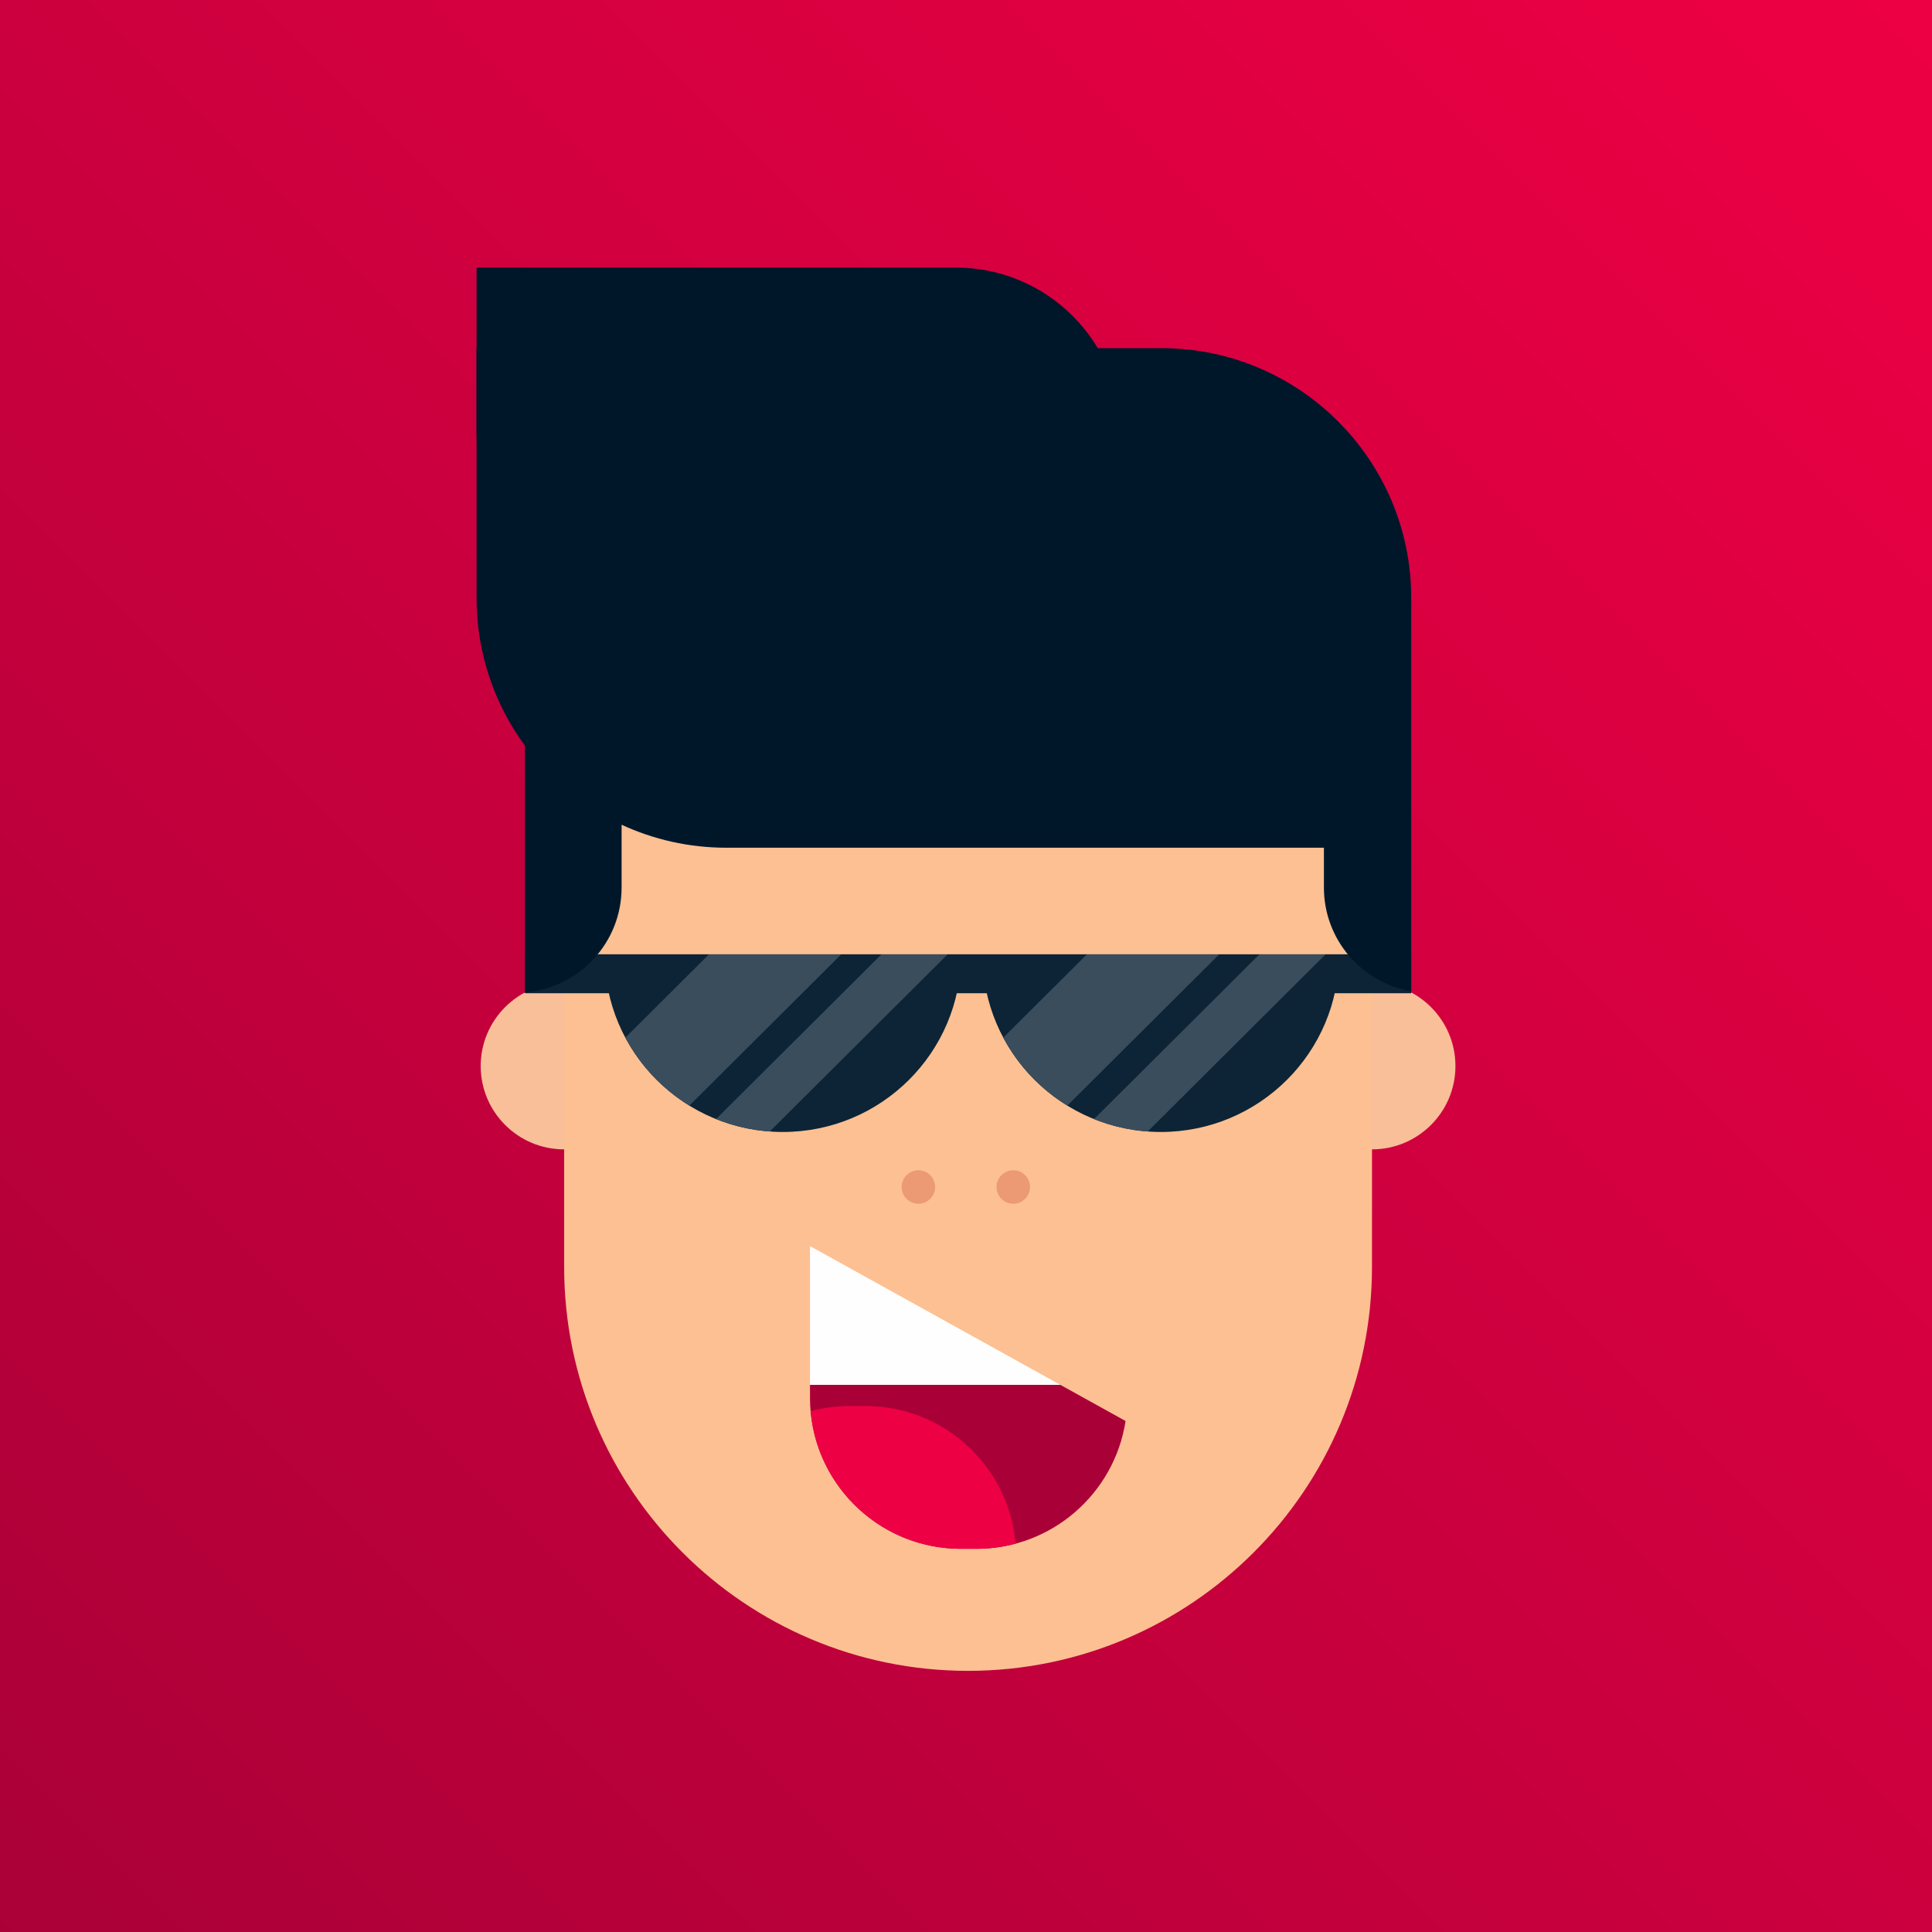 <?xml version="1.0" standalone="no"?><!-- Generator: Gravit.io --><svg xmlns="http://www.w3.org/2000/svg" xmlns:xlink="http://www.w3.org/1999/xlink" style="isolation:isolate" viewBox="0 0 512 512" width="512" height="512"><rect x="0" y="0" width="512" height="512" fill="#333333" stroke="none"/><defs><clipPath id="_clipPath_6h1NeR3Wqz9swfDPLVbzrR2ErqwSWAU5"><rect width="512" height="512"/></clipPath></defs><g clip-path="url(#_clipPath_6h1NeR3Wqz9swfDPLVbzrR2ErqwSWAU5)"><g id="logo"><linearGradient id="_lgradient_0" x1="5.551115123125783e-15%" y1="100%" x2="100%" y2="8.881784197001252e-14%"><stop offset="0%" stop-opacity="1" style="stop-color:rgb(170,0,56)"/><stop offset="100%" stop-opacity="1" style="stop-color:rgb(238,0,68)"/></linearGradient><rect x="0" y="0" width="512" height="512" transform="matrix(1,0,0,1,0,0)" fill="url(#_lgradient_0)"/><g id="head"><g id="ears"><path d=" M 127.388 282.511 C 127.388 270.325 137.282 260.431 149.466 260.431 C 161.652 260.431 171.545 270.325 171.545 282.511 C 171.545 294.696 161.652 304.59 149.466 304.59 C 137.282 304.59 127.388 294.696 127.388 282.511 Z " fill="rgb(249,191,152)"/><path d=" M 341.55 282.511 C 341.55 270.325 351.444 260.431 363.628 260.431 C 375.815 260.431 385.707 270.325 385.707 282.511 C 385.707 294.696 375.815 304.59 363.628 304.59 C 351.444 304.59 341.55 294.696 341.55 282.511 Z " fill="rgb(249,191,152)"/></g><g id="face"><path d=" M 161.991 135.047 L 348.018 135.047 C 356.613 135.047 363.59 142.024 363.59 150.618 L 363.59 335.751 C 363.59 394.829 315.626 442.793 256.548 442.793 L 256.548 442.793 C 197.47 442.793 149.506 394.829 149.506 335.751 L 149.506 147.534 C 149.506 140.643 155.1 135.047 161.991 135.047 Z " fill="rgb(252,192,146)"/></g><g id="mouth"><path d=" M 298.289 376.583 C 295.34 395.752 278.758 410.451 258.768 410.451 L 254.643 410.451 C 232.573 410.451 214.657 392.533 214.657 370.464 L 214.657 367 L 281.002 367 L 298.289 376.583 Z " fill="rgb(170,0,56)"/><path d=" M 269.14 409.089 C 267.387 388.654 250.22 372.606 229.334 372.606 L 225.209 372.606 C 221.622 372.606 218.146 373.079 214.838 373.968 C 216.59 394.403 233.758 410.451 254.643 410.451 L 258.768 410.451 C 262.355 410.451 265.832 409.978 269.14 409.089 Z " fill="rgb(238,0,68)"/><path d=" M 214.657 330.221 L 214.657 367 L 281.002 367 L 214.657 330.221 Z " fill="rgb(255,254,255)"/></g><g id="nose"><path d=" M 264.09 314.568 C 264.09 312.118 266.078 310.13 268.527 310.13 C 270.975 310.13 272.964 312.118 272.964 314.568 C 272.964 317.017 270.975 319.005 268.527 319.005 C 266.078 319.005 264.09 317.017 264.09 314.568 Z  M 238.945 314.568 C 238.945 312.118 240.933 310.13 243.383 310.13 C 245.831 310.13 247.82 312.118 247.82 314.568 C 247.82 317.017 245.831 319.005 243.383 319.005 C 240.933 319.005 238.945 317.017 238.945 314.568 Z " fill-rule="evenodd" fill="rgb(236,154,115)"/></g><g id="glasses"><path d=" M 373.989 263.217 L 139.105 263.217 L 139.105 252.894 L 373.989 252.894 L 373.989 263.217 Z " fill="rgb(12,36,54)"/><g id="g26509"><path d=" M 207.452 299.986 C 233.543 299.986 254.697 278.919 254.697 252.931 L 160.216 252.931 C 160.216 278.919 181.362 299.986 207.452 299.986 Z " fill="rgb(12,36,54)"/></g><g id="g26513"><path d=" M 187.852 252.931 L 165.729 274.974 C 169.672 282.382 175.549 288.613 182.693 292.995 L 222.911 252.931 L 187.852 252.931 Z " fill="rgb(58,77,92)"/></g><g id="g26517"><path d=" M 233.572 252.931 L 189.771 296.561 C 194.213 298.35 199.003 299.484 204 299.85 L 251.11 252.931 L 233.572 252.931 Z " fill="rgb(58,77,92)"/></g><g id="g26521"><path d=" M 307.622 299.986 C 333.704 299.986 354.857 278.919 354.857 252.931 L 260.373 252.931 C 260.373 278.919 281.53 299.986 307.622 299.986 Z " fill="rgb(12,36,54)"/></g><g id="g26525"><path d=" M 288.019 252.931 L 265.885 274.974 C 269.835 282.382 275.711 288.613 282.858 292.995 L 323.076 252.931 L 288.019 252.931 Z " fill="rgb(58,77,92)"/></g><g id="g26529"><path d=" M 333.738 252.931 L 289.931 296.561 C 294.384 298.35 299.162 299.484 304.167 299.85 L 351.265 252.931 L 333.738 252.931 Z " fill="rgb(58,77,92)"/></g></g><g id="front-hair"><path d=" M 373.989 163.906 L 373.989 262.691 L 373.989 262.691 C 360.858 260.443 350.852 248.993 350.852 235.226 L 350.852 224.656 L 192.489 224.656 C 182.577 224.656 173.173 222.473 164.729 218.563 L 164.729 218.563 L 164.729 235.226 C 164.729 249.851 153.438 261.858 139.105 263.002 L 139.105 197.589 C 131.052 186.626 126.293 173.095 126.293 158.461 L 126.293 92.266 L 307.796 92.266 C 344.329 92.266 373.989 121.928 373.989 158.461 L 373.989 163.906 Z " fill="rgb(0,23,42)"/><path d=" M 126.293 70.914 L 253.331 70.914 C 277.49 70.914 297.106 90.528 297.106 114.687 L 297.106 158.461 L 170.067 158.461 C 145.908 158.461 126.293 138.847 126.293 114.687 L 126.293 70.914 Z " fill="rgb(0,23,42)"/></g></g></g></g></svg>